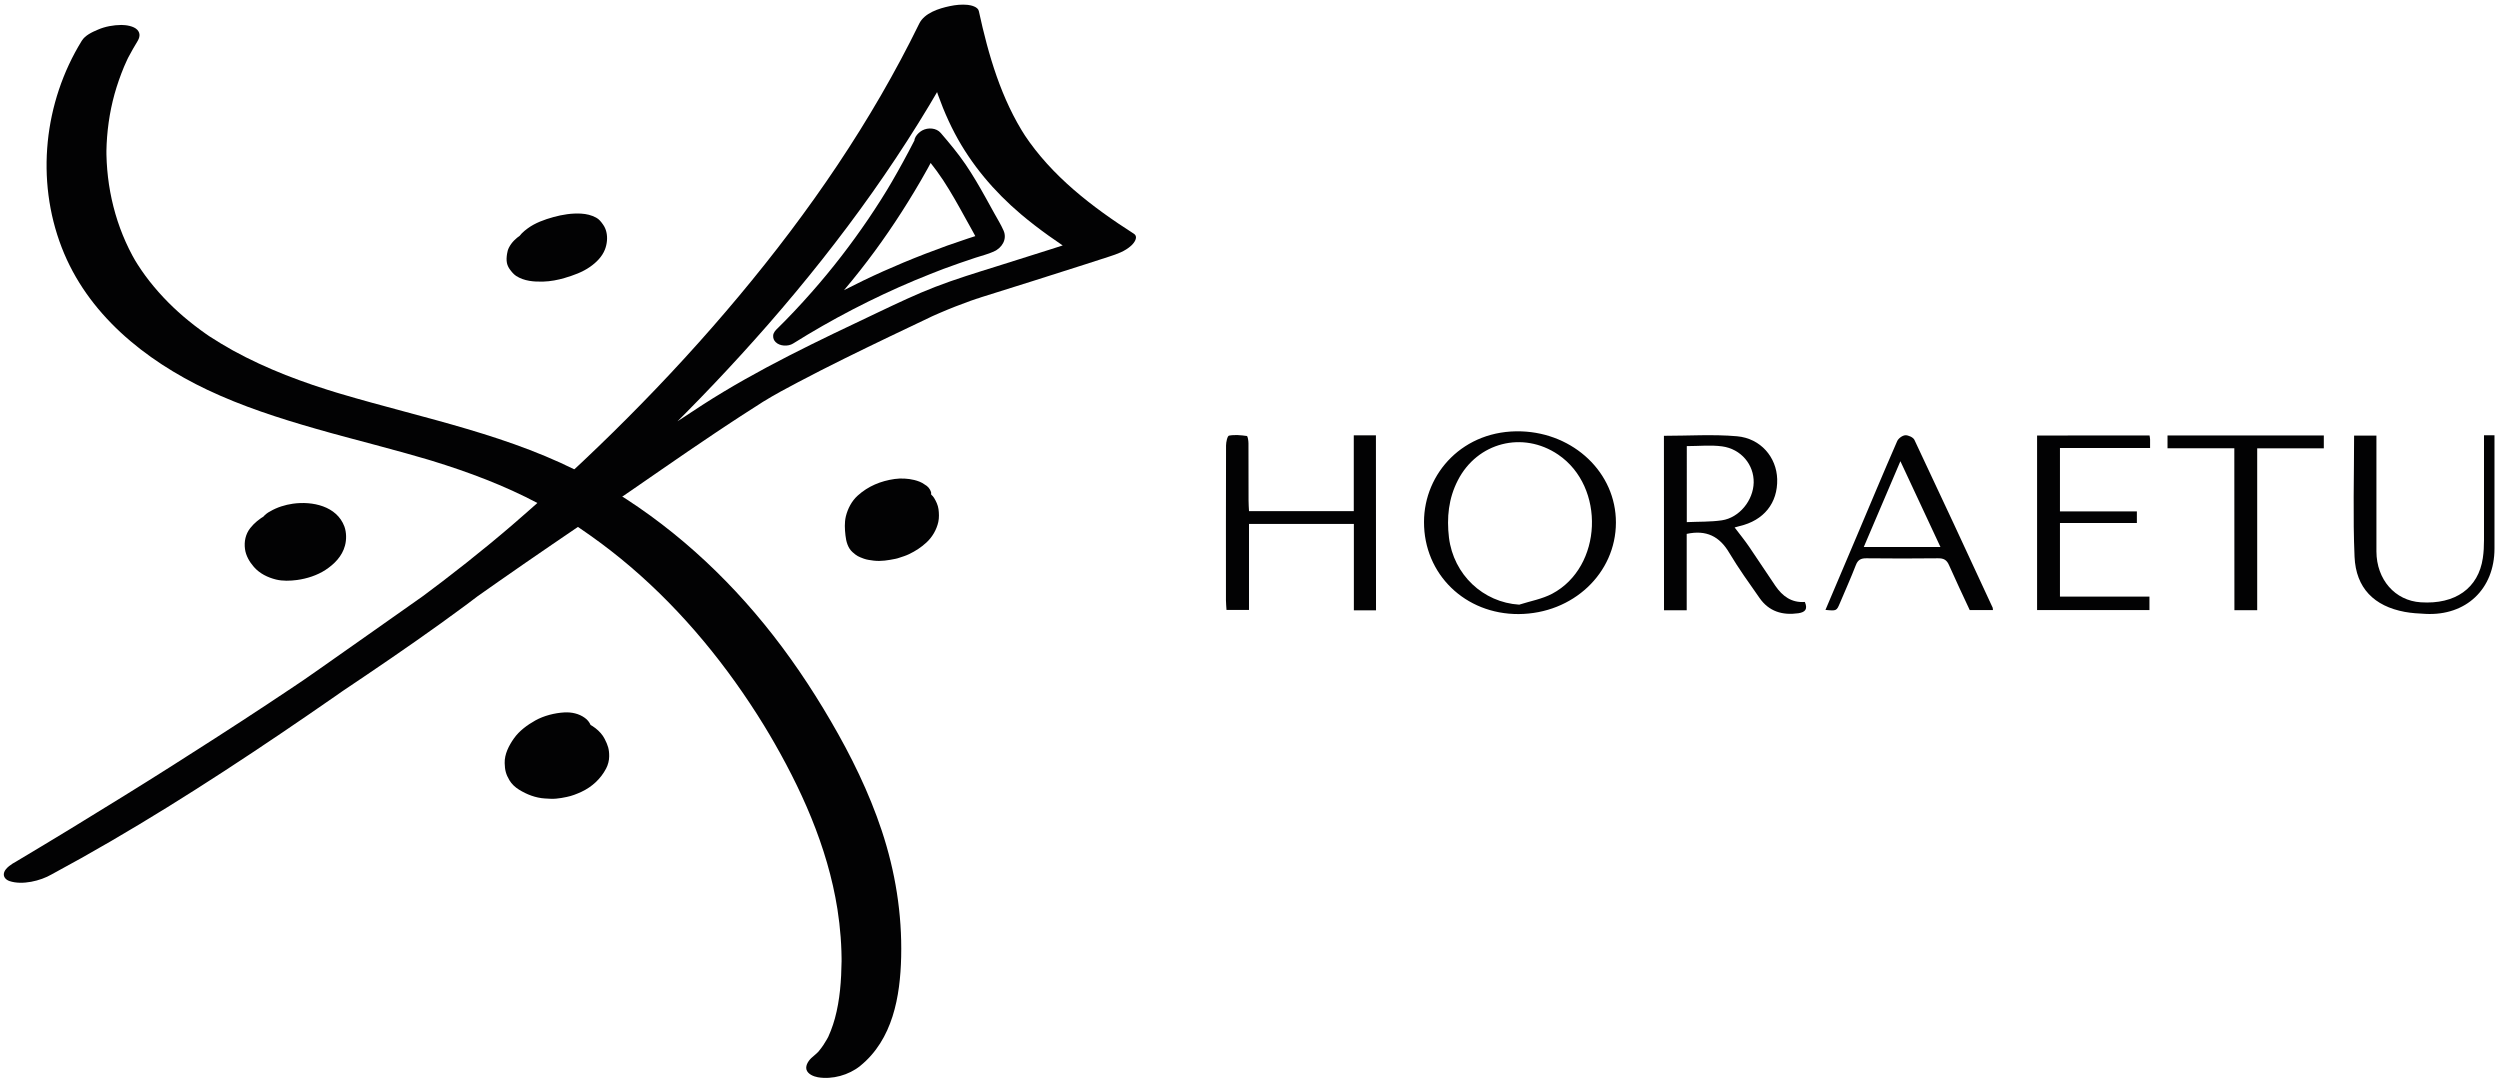 <?xml version="1.0" encoding="utf-8"?>
<!-- Generator: Adobe Illustrator 25.2.1, SVG Export Plug-In . SVG Version: 6.00 Build 0)  -->
<svg version="1.1" id="Layer_1" xmlns="http://www.w3.org/2000/svg" xmlns:xlink="http://www.w3.org/1999/xlink" x="0px" y="0px"
	 viewBox="0 0 276.56 120" style="enable-background:new 0 0 276.56 120;" xml:space="preserve">
<style type="text/css">
	.st0{fill:#020203;}
</style>
<g id="LogoHorae_x5F_Thick_1_">
	<g>
		<g>
			<path class="st0" d="M9.04,4.52c-4.18,6.79-5.1,15.37-2.22,22.84C9.66,34.73,16,39.83,22.95,43.13c3.85,1.82,7.9,3.13,11.99,4.3
				c2.18,0.63,4.38,1.2,6.58,1.79c1.11,0.3,2.23,0.6,3.34,0.91c0.54,0.15,1.08,0.3,1.61,0.46c0.27,0.08,0.53,0.16,0.8,0.23
				c0.13,0.04,0.27,0.08,0.4,0.12c0.44,0.13-0.18-0.06,0.1,0.03c4.06,1.25,8.02,2.73,11.77,4.72c0.82,0.44,1.63,0.9,2.43,1.37
				c0.4,0.24,0.8,0.48,1.19,0.73c0.2,0.12,0.39,0.25,0.59,0.38c0.1,0.06,0.19,0.13,0.29,0.19c0.32,0.21-0.12-0.08,0.07,0.05
				c1.56,1.06,3.08,2.18,4.54,3.37c5.96,4.86,10.98,10.79,15.11,17.26c0.51,0.8,1.01,1.61,1.49,2.43c-0.08-0.13-0.15-0.26-0.23-0.39
				c3.56,6.03,6.52,12.53,7.62,19.49c0.32,2.05,0.48,4.12,0.46,6.2c0-0.15,0-0.3,0-0.45c-0.03,2.12-0.18,4.29-0.74,6.34
				c-0.13,0.46-0.27,0.91-0.45,1.36c-0.09,0.23-0.19,0.46-0.29,0.69c-0.09,0.19-0.08,0.14,0.01-0.02c-0.06,0.1-0.1,0.2-0.16,0.29
				c-0.24,0.43-0.52,0.85-0.84,1.24c-0.05,0.06-0.19,0.18-0.21,0.25c0.03-0.1,0.34-0.33,0.09-0.1c-0.21,0.19-0.41,0.38-0.63,0.56
				c-0.36,0.29-0.8,0.87-0.67,1.38c0.14,0.52,0.81,0.78,1.27,0.86c1.59,0.27,3.42-0.24,4.67-1.25c3.61-2.92,4.44-7.68,4.54-12.07
				c0.11-4.76-0.65-9.45-2.15-13.97c-1.41-4.24-3.39-8.27-5.64-12.12c-2.19-3.76-4.63-7.37-7.38-10.74
				c-5.34-6.55-11.82-12.16-19.25-16.2c-8.64-4.7-18.34-6.5-27.67-9.28c-0.13-0.04-0.27-0.08-0.4-0.12c0.47,0.14,0.02,0.01-0.1-0.03
				c-0.3-0.09-0.6-0.19-0.9-0.28c-0.53-0.17-1.06-0.34-1.59-0.52c-1.02-0.35-2.03-0.72-3.03-1.11c-1.99-0.79-3.94-1.68-5.81-2.71
				c-0.9-0.5-1.78-1.03-2.64-1.59c-0.29-0.19,0.39,0.27-0.07-0.05c-0.1-0.07-0.19-0.13-0.29-0.2c-0.19-0.13-0.38-0.27-0.57-0.41
				c-0.45-0.33-0.88-0.66-1.31-1.01c-1.6-1.3-3.07-2.77-4.35-4.4c-0.63-0.8-1.2-1.64-1.72-2.51c0.08,0.13,0.15,0.26,0.23,0.39
				c-2.25-3.84-3.33-8.28-3.28-12.72c0,0.15,0,0.3,0,0.45c0.04-2.13,0.33-4.26,0.9-6.32c0.29-1.03,0.64-2.03,1.05-3.02
				c0.11-0.25,0.22-0.51,0.34-0.76c0.02-0.04,0.23-0.48,0.13-0.27c-0.09,0.18,0.08-0.15,0.1-0.18c0.28-0.53,0.58-1.05,0.89-1.56
				c0.27-0.43,0.39-0.9,0.01-1.31c-0.39-0.42-1.25-0.54-1.77-0.54c-0.88,0.01-1.79,0.17-2.59,0.52C10.19,3.55,9.41,3.91,9.04,4.52
				L9.04,4.52z"/>
		</g>
	</g>
	<g>
		<g>
			<path class="st0" d="M101.11,15.63c-0.78,1.52-1.6,3.02-2.46,4.5c-0.11,0.18-0.22,0.36-0.32,0.54c-0.05,0.09-0.11,0.18-0.16,0.27
				c-0.04,0.07-0.25,0.4-0.06,0.1c-0.23,0.36-0.44,0.72-0.67,1.08c-0.45,0.71-0.92,1.42-1.39,2.12c-1.91,2.81-3.99,5.51-6.24,8.06
				c-0.63,0.72-1.28,1.43-1.94,2.13c-0.32,0.34-0.64,0.67-0.97,1.01c-0.17,0.17-0.34,0.34-0.51,0.51c-0.08,0.08-0.17,0.17-0.25,0.25
				c-0.03,0.03-0.06,0.06-0.1,0.1c-0.23,0.23,0.23-0.23,0,0c-0.23,0.22-0.5,0.49-0.51,0.84c-0.01,0.27,0.07,0.5,0.27,0.7
				c0.46,0.47,1.39,0.51,1.94,0.16c4.28-2.68,8.78-5.02,13.44-6.98c0.58-0.24,1.16-0.48,1.75-0.71c0.26-0.1,0.53-0.21,0.79-0.31
				c0.15-0.06,0.29-0.11,0.44-0.17c0.04-0.01,0.34-0.13,0.07-0.03c-0.28,0.1,0.11-0.04,0.16-0.06c1.16-0.43,2.34-0.84,3.52-1.23
				c0.67-0.22,1.38-0.39,2.02-0.68c0.91-0.4,1.51-1.36,1.09-2.32c-0.29-0.66-0.68-1.29-1.03-1.92c-0.31-0.57-0.62-1.14-0.94-1.7
				c-0.7-1.26-1.43-2.52-2.24-3.71c-0.83-1.22-1.78-2.35-2.74-3.47c-0.49-0.57-1.4-0.63-2.05-0.28c-0.51,0.28-1.2,1.04-0.69,1.64
				c1.07,1.24,2.11,2.5,3.01,3.87c0.89,1.36,1.68,2.78,2.46,4.2c0.45,0.82,0.92,1.62,1.34,2.46c-0.04-0.09-0.09-0.19-0.13-0.28
				c0.06,0.14,0.11,0.27,0.12,0.42c-0.01-0.1-0.02-0.21-0.02-0.31c0,0.07-0.04,0.12,0.01,0.01c0.07-0.14,0.19-0.35,0.32-0.45
				c-0.01,0.01,0.32-0.16,0.18-0.11c-0.02,0.01-0.08,0.03-0.1,0.05c0.01-0.01,0.41-0.14,0.18-0.07c-0.05,0.01-0.09,0.03-0.13,0.04
				c-0.11,0.03-0.21,0.07-0.31,0.1c-0.39,0.12-0.78,0.25-1.17,0.38c-0.76,0.25-1.52,0.51-2.28,0.78c-1.64,0.59-3.27,1.22-4.88,1.89
				c-3,1.25-5.93,2.66-8.78,4.23c-1.62,0.89-3.22,1.83-4.79,2.81c0.57,0.57,1.13,1.14,1.7,1.71c2.52-2.47,4.89-5.09,7.07-7.86
				c2.2-2.79,4.2-5.72,6.03-8.77c1.01-1.67,1.95-3.38,2.83-5.12c0.34-0.67-0.31-1.29-0.94-1.37
				C102.29,14.59,101.47,14.92,101.11,15.63L101.11,15.63z"/>
		</g>
	</g>
	<g>
		<g>
			<path class="st0" d="M5.71,96.73c3.32-1.96,6.62-3.98,9.9-6c7.48-4.61,14.9-9.33,22.2-14.22c7.39-4.95,14.75-10.03,21.59-15.73
				c9.16-7.62,17.79-15.97,25.63-24.95c8.1-9.28,15.37-19.33,21.19-30.2c0.71-1.33,1.39-2.67,2.06-4.02
				c-2.19,0.46-4.39,0.92-6.58,1.38c0.88,4.04,1.99,8.1,3.93,11.78c1.82,3.44,4.34,6.41,7.3,8.92c1.99,1.68,4.13,3.17,6.33,4.58
				c0.91-0.85,1.82-1.7,2.73-2.54c-3.89,1.27-7.79,2.49-11.69,3.72c-2.3,0.72-4.6,1.42-6.85,2.29c-2.13,0.82-4.19,1.81-6.26,2.79
				c-6.64,3.15-13.3,6.28-19.49,10.27c-4.03,2.6-7.96,5.33-11.9,8.05c-4.08,2.82-8.2,5.57-12.28,8.39
				c-8.11,5.61-16.11,11.39-24.24,16.97c-4.02,2.76-8.08,5.48-12.2,8.1c-0.12,0.08-0.25,0.16-0.37,0.24
				c-0.08,0.05-0.48,0.3-0.16,0.1c0.32-0.2-0.08,0.05-0.16,0.1c-0.12,0.08-0.25,0.16-0.37,0.23c-0.56,0.35-1.12,0.7-1.68,1.05
				c-1.03,0.64-2.06,1.26-3.09,1.89c-2.1,1.26-4.21,2.49-6.34,3.68c-1.05,0.59-2.1,1.16-3.16,1.73c-0.42,0.22-1.16,0.69-1.3,1.2
				c-0.13,0.46,0.19,0.8,0.61,0.94C2.49,97.95,4.42,97.42,5.71,96.73c8.72-4.69,17.09-10,25.29-15.54
				c8.11-5.48,16.06-11.2,24.08-16.81c4.03-2.82,8.1-5.58,12.17-8.35c3.96-2.7,7.87-5.46,11.85-8.12c1.01-0.67,2.01-1.34,3.03-2
				c0.51-0.33,1.02-0.66,1.53-0.98c0.13-0.08,0.26-0.17,0.39-0.25c0.07-0.05,0.49-0.31,0.18-0.12c-0.26,0.16,0.16-0.1,0.24-0.15
				c1.24-0.76,2.52-1.45,3.8-2.12c3.35-1.77,6.76-3.43,10.17-5.07c1.49-0.71,2.98-1.42,4.47-2.13c0.11-0.05,0.22-0.1,0.32-0.15
				c-0.08,0.04-0.66,0.3-0.14,0.06c0.28-0.12,0.55-0.24,0.82-0.36c0.59-0.25,1.17-0.5,1.77-0.73c0.56-0.22,1.12-0.43,1.68-0.63
				c0.28-0.1,0.57-0.2,0.85-0.29c0.13-0.04,0.59-0.24,0.1-0.04c-0.53,0.22,0.09-0.02,0.21-0.06c3.85-1.21,7.7-2.41,11.54-3.65
				c0.88-0.28,1.76-0.57,2.63-0.85c0.89-0.29,1.75-0.58,2.45-1.22c0.31-0.28,0.84-0.96,0.28-1.32c-4.62-2.96-9.07-6.36-12.13-10.99
				c0.07,0.11,0.14,0.22,0.21,0.32c-2.75-4.21-4.16-9.09-5.22-13.96c-0.1-0.47-0.86-0.64-1.22-0.68c-0.67-0.07-1.34,0-2,0.14
				c-1.19,0.25-2.79,0.75-3.37,1.93C96.38,13.47,89.56,23.4,81.74,32.76c-3.9,4.67-8.02,9.16-12.32,13.47
				c-2.11,2.12-4.26,4.19-6.46,6.23c-0.25,0.23-0.49,0.46-0.74,0.69c0.39-0.36-0.1,0.09-0.15,0.14c-0.1,0.09-0.2,0.18-0.3,0.27
				c-0.59,0.54-1.19,1.08-1.79,1.61c-1.09,0.97-2.18,1.93-3.28,2.88C49.98,63.83,42.76,69,35.43,73.98
				c-3.85,2.62-7.73,5.18-11.65,7.7c-0.93,0.6-1.86,1.2-2.8,1.79c-0.44,0.28-0.87,0.55-1.3,0.83c-0.22,0.14-0.45,0.28-0.67,0.43
				c0.84-0.53-0.04,0.02-0.24,0.15c-1.67,1.06-3.35,2.11-5.03,3.15c-3.91,2.43-7.85,4.83-11.81,7.19c-0.06,0.04-0.12,0.07-0.18,0.11
				c-0.42,0.25-1.15,0.67-1.3,1.2c-0.13,0.46,0.19,0.8,0.61,0.94C2.45,97.94,4.48,97.45,5.71,96.73L5.71,96.73z"/>
		</g>
	</g>
	<g>
		<path class="st0" d="M60.49,25.97c0.45-0.91,1.78-1.22,2.58-0.6c0.43,0.33,0.68,0.86,0.77,1.39c0.17,1.08-0.36,2.27-1.34,2.77
			c-0.98,0.5-2.32,0.18-2.89-0.76c-0.57-0.94-0.16-2.35,0.86-2.76"/>
		<g>
			<path class="st0" d="M63.75,25.41c0.04-0.08,0.08-0.15,0.13-0.22c-0.09,0.12-0.17,0.24-0.26,0.35c0.08-0.11,0.18-0.21,0.28-0.29
				c-0.15,0.12-0.3,0.24-0.46,0.36c0.08-0.06,0.17-0.12,0.26-0.17c-0.21,0.12-0.41,0.23-0.62,0.35c0.06-0.03,0.12-0.06,0.19-0.09
				c-0.25,0.11-0.51,0.22-0.76,0.32c0.05-0.02,0.1-0.04,0.15-0.05c-0.29,0.09-0.58,0.18-0.87,0.28c0.05-0.01,0.1-0.03,0.15-0.04
				c-0.3,0.06-0.59,0.13-0.89,0.19c0.07-0.01,0.14-0.03,0.21-0.04c-0.27,0.03-0.54,0.07-0.82,0.1c0.07-0.01,0.14-0.01,0.21-0.01
				c-0.24,0-0.48,0-0.71,0.01c0.1,0,0.21,0.01,0.31,0.02c-0.19-0.03-0.38-0.06-0.58-0.08c0.14,0.02,0.27,0.06,0.39,0.11
				c-0.13-0.06-0.27-0.12-0.4-0.18c0.27,0.12,0.49,0.31,0.67,0.56c-0.07-0.09-0.13-0.17-0.2-0.26c0.36,0.51,0.48,1.13,0.42,1.74
				c0.01-0.11,0.03-0.22,0.04-0.33c-0.06,0.48-0.23,0.93-0.51,1.32c0.09-0.12,0.17-0.24,0.26-0.35c-0.13,0.18-0.28,0.33-0.45,0.47
				c0.15-0.12,0.3-0.24,0.46-0.36c-0.09,0.07-0.19,0.14-0.29,0.2c0.21-0.12,0.41-0.23,0.62-0.35c-0.07,0.04-0.13,0.07-0.21,0.1
				c0.25-0.11,0.51-0.22,0.76-0.32c-0.07,0.03-0.14,0.06-0.21,0.08c0.29-0.09,0.58-0.18,0.87-0.28c-0.07,0.02-0.14,0.04-0.22,0.06
				c0.3-0.06,0.59-0.13,0.89-0.19c-0.07,0.01-0.15,0.03-0.22,0.04c0.27-0.03,0.54-0.07,0.82-0.1c-0.07,0.01-0.15,0.01-0.22,0.01
				c0.24,0,0.48,0,0.71-0.01c-0.13,0-0.26-0.01-0.39-0.02c0.19,0.03,0.38,0.06,0.58,0.08c-0.2-0.03-0.4-0.09-0.59-0.16
				c0.13,0.06,0.27,0.12,0.4,0.18c-0.34-0.15-0.63-0.37-0.86-0.67c0.07,0.09,0.13,0.17,0.2,0.26c-0.28-0.4-0.39-0.87-0.33-1.36
				c-0.01,0.11-0.03,0.22-0.04,0.33c0.05-0.35,0.17-0.68,0.38-0.97c-0.09,0.12-0.17,0.24-0.26,0.35c0.09-0.12,0.2-0.24,0.32-0.34
				c-0.15,0.12-0.3,0.24-0.46,0.36c0.07-0.05,0.14-0.1,0.21-0.15c-0.21,0.12-0.41,0.23-0.62,0.35c0.05-0.02,0.09-0.05,0.14-0.07
				c-0.25,0.11-0.51,0.22-0.76,0.32c0.02-0.01,0.03-0.01,0.05-0.02c0.6-0.25,1.37-0.54,1.84-1.04c0.24-0.25,0.49-0.67,0.1-0.94
				c-0.13-0.06-0.27-0.12-0.4-0.18c-0.42-0.09-0.86-0.12-1.29-0.08c-0.86,0.07-1.77,0.23-2.58,0.57c-1.15,0.48-2.39,1.06-2.99,2.23
				c-0.11,0.22-0.18,0.46-0.21,0.7c-0.05,0.34-0.08,0.67-0.01,1.01c0.05,0.24,0.16,0.47,0.3,0.67c0.21,0.29,0.42,0.55,0.71,0.75
				c0.9,0.58,1.97,0.66,3.01,0.63c0.78-0.02,1.62-0.18,2.36-0.4c0.98-0.29,1.97-0.64,2.81-1.23c0.69-0.48,1.34-1.12,1.65-1.92
				c0.23-0.59,0.31-1.31,0.16-1.93c-0.07-0.3-0.19-0.58-0.37-0.83c-0.21-0.3-0.44-0.6-0.77-0.77c-0.53-0.28-1.05-0.4-1.65-0.44
				c-1.03-0.06-2.08,0.11-3.06,0.38c-0.98,0.27-2.02,0.64-2.85,1.25c-0.48,0.35-0.9,0.73-1.18,1.26c-0.22,0.42,0.25,0.67,0.56,0.76
				c0.31,0.08,0.62,0.1,0.93,0.08c0.4,0.01,0.79-0.02,1.18-0.1c0.86-0.16,1.74-0.39,2.52-0.79C62.91,26.22,63.49,25.93,63.75,25.41
				L63.75,25.41z"/>
		</g>
	</g>
	<g>
		<path class="st0" d="M31.9,57.45c1.04-0.16,2.15,0.37,2.69,1.28s0.46,2.14-0.19,2.97c-0.22,0.29-0.52,0.54-0.86,0.65
			c-0.74,0.25-1.56-0.12-2.13-0.64c-0.75-0.69-1.25-1.77-0.95-2.74c0.3-0.98,1.59-1.6,2.42-1.01"/>
		<g>
			<path class="st0" d="M31.43,59.2c0.07-0.01,0.14-0.02,0.21-0.02c-0.28,0.02-0.55,0.04-0.83,0.05c0.12-0.01,0.24,0,0.36,0
				c-0.24-0.02-0.49-0.04-0.73-0.07c0.19,0.02,0.38,0.05,0.56,0.1c-0.2-0.06-0.4-0.12-0.6-0.18c0.25,0.08,0.49,0.19,0.71,0.33
				c-0.15-0.1-0.29-0.19-0.43-0.28c0.34,0.23,0.63,0.51,0.84,0.86c-0.08-0.13-0.15-0.25-0.23-0.38c0.24,0.43,0.36,0.91,0.35,1.4
				c0-0.15,0-0.3,0.01-0.45c-0.01,0.4-0.1,0.77-0.27,1.13c0.08-0.15,0.16-0.31,0.23-0.46c-0.11,0.23-0.25,0.43-0.42,0.61
				c0.14-0.15,0.29-0.3,0.43-0.45c-0.09,0.1-0.19,0.18-0.29,0.26c0.2-0.14,0.4-0.28,0.6-0.42c-0.09,0.06-0.17,0.11-0.27,0.16
				c0.25-0.12,0.5-0.25,0.75-0.37c-0.05,0.02-0.1,0.04-0.15,0.06c0.29-0.1,0.58-0.19,0.86-0.29c-0.07,0.02-0.15,0.04-0.22,0.06
				c0.3-0.06,0.59-0.12,0.89-0.18c-0.05,0.01-0.1,0.01-0.15,0.02c0.28-0.02,0.55-0.04,0.83-0.05c-0.1,0.01-0.2,0-0.3,0
				c0.24,0.02,0.49,0.04,0.73,0.07c-0.13-0.02-0.25-0.04-0.38-0.08c0.2,0.06,0.4,0.12,0.6,0.18c-0.23-0.07-0.44-0.18-0.64-0.3
				c0.15,0.1,0.29,0.19,0.43,0.28c-0.43-0.28-0.79-0.66-1.06-1.09c0.08,0.13,0.15,0.25,0.23,0.38c-0.25-0.43-0.41-0.9-0.42-1.4
				c0,0.15,0,0.3-0.01,0.45c0.01-0.28,0.06-0.55,0.18-0.81c-0.08,0.15-0.16,0.31-0.23,0.46c0.08-0.17,0.19-0.31,0.32-0.45
				c-0.14,0.15-0.29,0.3-0.43,0.45c0.09-0.09,0.18-0.17,0.28-0.24c-0.2,0.14-0.4,0.28-0.6,0.42c0.08-0.06,0.17-0.11,0.27-0.15
				c-0.25,0.12-0.5,0.25-0.75,0.37c0.07-0.03,0.15-0.06,0.23-0.09c-0.29,0.1-0.58,0.19-0.86,0.29c0.06-0.02,0.11-0.03,0.17-0.05
				c-0.3,0.06-0.59,0.12-0.89,0.18c0.08-0.01,0.16-0.02,0.23-0.03c-0.28,0.02-0.55,0.04-0.83,0.05c0.08,0,0.16,0,0.23,0
				c-0.24-0.02-0.49-0.04-0.73-0.07c0.08,0.01,0.15,0.02,0.23,0.05c-0.2-0.06-0.4-0.12-0.6-0.18c0.11,0.04,0.22,0.08,0.32,0.15
				c-0.15-0.1-0.29-0.19-0.43-0.28c0.02,0.01,0.03,0.02,0.05,0.04c0.21,0.2,0.46,0.32,0.73,0.37c0.33,0.12,0.68,0.17,1.03,0.15
				c0.84,0.01,1.82-0.19,2.59-0.52c0.63-0.28,1.41-0.64,1.78-1.25c0.22-0.36,0.47-0.98,0.01-1.29c-0.53-0.36-0.92-0.57-1.57-0.68
				c-1-0.18-2.07-0.06-3.04,0.2c-1.38,0.38-2.75,1.05-3.65,2.19c-0.53,0.67-0.7,1.49-0.59,2.32c0.09,0.73,0.51,1.45,0.99,1.99
				c0.64,0.73,1.52,1.16,2.45,1.39c0.74,0.18,1.57,0.15,2.32,0.05c1.09-0.15,2.22-0.51,3.14-1.11c0.99-0.65,1.85-1.52,2.16-2.69
				c0.18-0.66,0.17-1.46-0.06-2.11c-0.85-2.28-3.55-2.83-5.7-2.53c-0.85,0.12-1.76,0.4-2.5,0.84c-0.32,0.16-0.59,0.38-0.82,0.65
				c-0.22,0.18-0.36,0.41-0.45,0.69c0,0.15,0,0.3-0.01,0.45c0.12,0.32,0.34,0.54,0.66,0.67C29.94,59.29,30.72,59.29,31.43,59.2
				L31.43,59.2z"/>
		</g>
	</g>
	<g>
		<path class="st0" d="M99.35,56.01c0.33-0.25,0.79,0.1,0.97,0.47c0.35,0.73,0.3,1.64-0.14,2.33c-0.44,0.69-1.24,1.12-2.05,1.11
			c-0.27,0-0.55-0.06-0.77-0.22c-0.32-0.25-0.43-0.68-0.49-1.08c-0.14-0.93-0.13-1.94,0.4-2.72c0.52-0.78,1.7-1.17,2.43-0.59"/>
		<g>
			<path class="st0" d="M101.46,57.22c0.02-0.01,0.03-0.02,0.05-0.03c-0.25,0.13-0.49,0.27-0.74,0.4c0.02-0.01,0.04-0.02,0.05-0.02
				c-0.29,0.1-0.57,0.2-0.86,0.3c0.02-0.01,0.04-0.01,0.05-0.02c-0.3,0.06-0.6,0.11-0.9,0.17c0.04-0.01,0.07-0.01,0.11-0.01
				c-0.28,0.01-0.56,0.01-0.84,0.02c0.02,0,0.04,0,0.06,0.01c-0.25-0.04-0.5-0.08-0.75-0.12c0.04,0.01,0.07,0.02,0.11,0.03
				c-0.21-0.08-0.41-0.17-0.62-0.25c0.08,0.03,0.15,0.07,0.21,0.12c-0.15-0.12-0.3-0.25-0.46-0.37c0.12,0.1,0.22,0.21,0.3,0.35
				c-0.08-0.16-0.17-0.32-0.25-0.48c0.16,0.3,0.24,0.64,0.26,0.98c-0.01-0.18-0.01-0.36-0.02-0.54c0.01,0.35-0.04,0.68-0.17,1.01
				c0.07-0.18,0.14-0.36,0.21-0.55c-0.08,0.2-0.19,0.39-0.32,0.56c0.14-0.18,0.28-0.35,0.41-0.53c-0.12,0.15-0.24,0.28-0.39,0.4
				c0.2-0.16,0.39-0.32,0.59-0.48c-0.11,0.09-0.22,0.16-0.34,0.23c0.25-0.13,0.49-0.27,0.74-0.4c-0.12,0.07-0.25,0.12-0.38,0.17
				c0.29-0.1,0.57-0.2,0.86-0.3c-0.13,0.05-0.27,0.08-0.4,0.11c0.3-0.06,0.6-0.11,0.9-0.17c-0.11,0.02-0.23,0.03-0.35,0.04
				c0.28-0.01,0.56-0.01,0.84-0.02c-0.12,0-0.24-0.01-0.37-0.02c0.25,0.04,0.5,0.08,0.75,0.12c-0.1-0.02-0.19-0.05-0.28-0.08
				c0.21,0.08,0.41,0.17,0.62,0.25c-0.07-0.03-0.13-0.07-0.19-0.11c0.15,0.12,0.3,0.25,0.46,0.37c-0.12-0.1-0.21-0.22-0.29-0.36
				c0.08,0.16,0.17,0.32,0.25,0.48c-0.21-0.45-0.25-0.98-0.27-1.47c0.01,0.18,0.01,0.36,0.02,0.54c-0.01-0.5,0.03-0.99,0.2-1.45
				c-0.07,0.18-0.14,0.36-0.21,0.55c0.09-0.22,0.19-0.43,0.34-0.62c-0.14,0.18-0.28,0.35-0.41,0.53c0.09-0.11,0.19-0.22,0.3-0.31
				c-0.2,0.16-0.39,0.32-0.59,0.48c0.1-0.08,0.2-0.15,0.31-0.21c-0.25,0.13-0.49,0.27-0.74,0.4c0.11-0.06,0.22-0.11,0.34-0.15
				c-0.29,0.1-0.57,0.2-0.86,0.3c0.08-0.02,0.16-0.05,0.24-0.06c-0.3,0.06-0.6,0.11-0.9,0.17c0.1-0.02,0.2-0.03,0.3-0.04
				c-0.28,0.01-0.56,0.01-0.84,0.02c0.1,0,0.19,0.01,0.29,0.02c-0.25-0.04-0.5-0.08-0.75-0.12c0.1,0.02,0.19,0.04,0.28,0.08
				c-0.21-0.08-0.41-0.17-0.62-0.25c0.11,0.05,0.21,0.11,0.31,0.18c0.31,0.18,0.64,0.28,0.99,0.31c0.4,0.09,0.8,0.1,1.21,0.04
				c0.46-0.04,0.9-0.14,1.33-0.32c0.42-0.12,0.81-0.31,1.17-0.56c0.5-0.36,1.15-0.89,1.21-1.55c-0.01-0.18-0.01-0.36-0.02-0.54
				c-0.12-0.38-0.36-0.66-0.71-0.85c-0.33-0.25-0.75-0.4-1.15-0.5c-0.7-0.17-1.47-0.21-2.18-0.11c-1.53,0.22-2.92,0.79-4.07,1.83
				c-0.67,0.6-1.11,1.45-1.32,2.31c-0.16,0.68-0.12,1.41-0.04,2.1c0.07,0.66,0.26,1.39,0.78,1.85c0.48,0.43,0.65,0.5,1.27,0.73
				c0.34,0.12,0.7,0.16,1.07,0.21c0.82,0.1,1.62-0.04,2.41-0.2c0.14-0.03,0.27-0.06,0.4-0.11c0.37-0.12,0.76-0.24,1.11-0.41
				c0.74-0.36,1.29-0.72,1.9-1.27c0.66-0.6,1.14-1.43,1.33-2.29c0.1-0.46,0.08-0.97,0.02-1.42c-0.06-0.44-0.26-0.86-0.49-1.24
				c-0.08-0.13-0.18-0.24-0.3-0.35c-0.42-0.36-0.74-0.59-1.29-0.74c-1.5-0.42-3.24-0.04-4.51,0.82c-0.5,0.34-1.11,0.91-1.21,1.55
				c-0.09,0.57,0.23,1.12,0.73,1.39c0.66,0.35,1.47,0.45,2.21,0.35C99.84,57.98,100.72,57.72,101.46,57.22L101.46,57.22z"/>
		</g>
	</g>
	<g>
		<path class="st0" d="M62.19,81.38c-1.07,0.04-2.1,0.65-2.66,1.57c-0.34,0.56-0.5,1.3-0.16,1.86c0.17,0.29,0.45,0.49,0.75,0.64
			c0.9,0.46,2.03,0.43,2.91-0.07c0.46-0.26,0.86-0.67,0.98-1.18c0.18-0.75-0.32-1.54-1.01-1.9c-0.68-0.36-1.49-0.38-2.26-0.29"/>
		<g>
			<path class="st0" d="M62.44,78.81c-1.08,0.06-2.27,0.36-3.22,0.89c-0.89,0.5-1.77,1.14-2.37,1.99c-0.55,0.78-1.05,1.74-1.02,2.73
				c0.02,0.76,0.13,1.23,0.53,1.9c0.24,0.41,0.64,0.78,1.05,1.03c0.87,0.54,1.85,0.92,2.88,0.98c0.39,0.02,0.82,0.06,1.22,0.02
				c0.4-0.03,0.8-0.11,1.19-0.19c0.56-0.11,1.11-0.33,1.63-0.57c1.17-0.55,2.12-1.43,2.72-2.57c0.21-0.4,0.34-0.89,0.34-1.35
				c0.01-0.8-0.15-1.24-0.5-1.93c-0.45-0.9-1.45-1.6-2.38-1.93c-1.13-0.39-2.34-0.5-3.52-0.37c-0.88,0.1-1.77,0.36-2.48,0.93
				c-0.33,0.23-0.58,0.52-0.76,0.87c-0.22,0.29-0.34,0.62-0.37,0.98c-0.02,0.69,0.24,1.37,0.83,1.78c0.65,0.44,1.49,0.67,2.27,0.58
				c0.29-0.03,0.59-0.05,0.88-0.04c-0.28-0.01-0.57-0.02-0.85-0.03c0.27,0.01,0.53,0.04,0.79,0.11c-0.26-0.07-0.51-0.13-0.77-0.2
				c0.21,0.06,0.4,0.13,0.59,0.23c-0.22-0.12-0.43-0.23-0.65-0.35c0.18,0.1,0.34,0.22,0.49,0.37c-0.16-0.16-0.33-0.33-0.49-0.49
				c0.16,0.17,0.29,0.35,0.39,0.56c-0.1-0.21-0.19-0.41-0.29-0.61c0.08,0.19,0.13,0.38,0.15,0.58c-0.02-0.23-0.04-0.45-0.05-0.68
				c0.01,0.16-0.01,0.31-0.05,0.46c0.06-0.22,0.12-0.45,0.18-0.67c-0.04,0.13-0.1,0.25-0.16,0.37c0.13-0.21,0.26-0.42,0.39-0.63
				c-0.09,0.14-0.19,0.26-0.3,0.37c0.19-0.19,0.38-0.37,0.57-0.56c-0.12,0.11-0.24,0.21-0.38,0.3c0.24-0.15,0.48-0.3,0.72-0.46
				c-0.17,0.1-0.34,0.19-0.52,0.26c0.28-0.11,0.57-0.22,0.85-0.32c-0.21,0.08-0.42,0.13-0.64,0.17c0.3-0.05,0.6-0.1,0.9-0.15
				c-0.2,0.03-0.39,0.04-0.59,0.04c0.28,0.01,0.57,0.02,0.85,0.03c-0.22-0.01-0.44-0.04-0.66-0.09c0.26,0.07,0.51,0.13,0.77,0.2
				c-0.24-0.06-0.47-0.15-0.69-0.26c0.22,0.12,0.43,0.23,0.65,0.35c-0.17-0.09-0.32-0.2-0.46-0.33c0.16,0.16,0.33,0.33,0.49,0.49
				c-0.12-0.12-0.21-0.25-0.29-0.4c0.1,0.21,0.19,0.41,0.29,0.61c-0.07-0.16-0.1-0.31-0.12-0.48c0.02,0.23,0.04,0.45,0.05,0.68
				c-0.01-0.2,0.01-0.39,0.06-0.58c-0.06,0.22-0.12,0.45-0.18,0.67c0.06-0.24,0.16-0.46,0.29-0.68c-0.13,0.21-0.26,0.42-0.39,0.63
				c0.14-0.22,0.29-0.42,0.47-0.6c-0.19,0.19-0.38,0.37-0.57,0.56c0.18-0.18,0.38-0.34,0.6-0.47c-0.24,0.15-0.48,0.3-0.72,0.46
				c0.18-0.11,0.37-0.2,0.56-0.28c-0.28,0.11-0.57,0.22-0.85,0.32c0.22-0.08,0.44-0.14,0.67-0.18c-0.3,0.05-0.6,0.1-0.9,0.15
				c0.12-0.02,0.23-0.03,0.35-0.04c0.85-0.05,1.81-0.39,2.48-0.93c0.33-0.23,0.58-0.52,0.76-0.87c0.22-0.29,0.34-0.62,0.37-0.98
				c0.02-0.69-0.24-1.37-0.83-1.78C64.04,78.94,63.24,78.77,62.44,78.81L62.44,78.81z"/>
		</g>
	</g>
</g>
<g id="TenorSans_1_">
	<g>
		<path class="st0" d="M184.07,48.21c2.75,0,5.43-0.18,8.08,0.05c2.62,0.23,4.38,2.32,4.45,4.74c0.07,2.65-1.48,4.58-4.17,5.2
			c-0.22,0.05-0.43,0.12-0.54,0.15c0.55,0.72,1.11,1.41,1.61,2.14c0.98,1.43,1.92,2.89,2.9,4.32c0.78,1.14,1.79,1.89,3.26,1.78
			c0.33,0.78,0.07,1.13-0.72,1.25c-1.77,0.25-3.26-0.2-4.3-1.7c-1.15-1.64-2.32-3.27-3.34-4.98c-1.07-1.82-2.53-2.57-4.71-2.1
			c0,2.76,0,5.58,0,8.45c-0.9,0-1.68,0-2.51,0C184.07,61.06,184.07,54.66,184.07,48.21z M186.6,57.76c1.37-0.06,2.64-0.02,3.88-0.2
			c1.94-0.29,3.48-2.21,3.52-4.18c0.04-1.96-1.38-3.71-3.49-4c-1.26-0.17-2.57-0.03-3.91-0.03C186.6,52.12,186.6,54.84,186.6,57.76z
			"/>
		<path class="st0" d="M157.53,57.74c0-5.39,4.37-10.24,10.78-10.02c5.78,0.2,10.46,4.56,10.45,10.09
			c-0.01,5.61-4.75,10.08-10.76,10.12C162.08,67.96,157.51,63.52,157.53,57.74z M168.06,66.89c1.22-0.39,2.53-0.62,3.65-1.21
			c5.57-2.96,5.92-11.82,0.66-15.39c-3.91-2.65-8.95-1.35-11.1,2.85c-1.03,2-1.24,4.12-0.98,6.33
			C160.8,63.58,164.07,66.64,168.06,66.89z"/>
		<path class="st0" d="M152.22,67.52c-0.84,0-1.57,0-2.45,0c0-1.62,0-3.21,0-4.8c0-1.56,0-3.12,0-4.76c-3.88,0-7.67,0-11.6,0
			c0,3.15,0,6.3,0,9.51c-0.89,0-1.64,0-2.49,0c-0.02-0.37-0.06-0.72-0.06-1.07c0-5.71-0.01-11.42,0.01-17.12
			c0-0.38,0.15-1.06,0.33-1.09c0.64-0.12,1.32-0.05,1.97,0.04c0.1,0.01,0.18,0.53,0.18,0.81c0.01,2.1,0.01,4.21,0.01,6.31
			c0,0.39,0.03,0.78,0.05,1.19c3.89,0,7.68,0,11.59,0c0-2.8,0-5.56,0-8.38c0.87,0,1.62,0,2.45,0
			C152.22,54.61,152.22,61.03,152.22,67.52z"/>
		<path class="st0" d="M237.79,48.17c0.03,0.19,0.06,0.32,0.06,0.44c0.01,0.27,0,0.53,0,0.95c-3.32,0-6.61,0-9.97,0
			c0,2.4,0,4.65,0,7.01c2.81,0,5.63,0,8.51,0c0,0.46,0,0.81,0,1.29c-2.8,0-5.62,0-8.51,0c0,2.77,0,5.41,0,8.14c3.3,0,6.56,0,9.9,0
			c0,0.52,0,0.97,0,1.49c-4.1,0-8.22,0-12.43,0c0-6.41,0-12.83,0-19.31C229.53,48.17,233.64,48.17,237.79,48.17z"/>
		<path class="st0" d="M201.94,67.47c1.19-2.79,2.33-5.49,3.47-8.18c1.48-3.5,2.94-7,4.46-10.48c0.13-0.31,0.58-0.64,0.9-0.66
			c0.33-0.02,0.88,0.23,1.01,0.51c2.92,6.18,5.79,12.37,8.66,18.57c0.02,0.06,0.01,0.13,0.03,0.26c-0.85,0-1.68,0-2.57,0
			c-0.76-1.64-1.55-3.29-2.29-4.97c-0.25-0.58-0.59-0.77-1.22-0.76c-2.64,0.03-5.27,0.03-7.91,0c-0.62-0.01-0.96,0.17-1.19,0.78
			c-0.54,1.4-1.16,2.77-1.74,4.15C203.17,67.59,203.17,67.59,201.94,67.47z M206.18,60.51c2.89,0,5.59,0,8.48,0
			c-1.48-3.17-2.89-6.2-4.43-9.49C208.81,54.34,207.52,57.36,206.18,60.51z"/>
		<path class="st0" d="M274.79,48.15c0.45,0,0.74,0,1.16,0c0,0.4,0,0.76,0,1.11c0,3.81,0,7.61,0,11.42c0,4.48-3.14,7.46-7.63,7.23
			c-0.76-0.04-1.54-0.08-2.29-0.22c-3.39-0.63-5.41-2.63-5.56-6.1c-0.19-4.43-0.05-8.87-0.05-13.4c0.79,0,1.56,0,2.47,0
			c0,0.38,0,0.74,0,1.09c0,3.91-0.01,7.81,0,11.72c0.01,3.11,2.05,5.45,4.91,5.63c3.81,0.25,6.37-1.56,6.86-4.89
			c0.1-0.66,0.13-1.33,0.13-1.99C274.8,55.93,274.79,52.09,274.79,48.15z"/>
		<path class="st0" d="M247.17,49.59c-2.56,0-4.94,0-7.39,0c0-0.53,0-0.94,0-1.42c5.77,0,11.5,0,17.29,0c0,0.46,0,0.87,0,1.43
			c-2.45,0-4.87,0-7.37,0c0,6.04,0,11.94,0,17.9c-0.87,0-1.65,0-2.52,0C247.17,61.56,247.17,55.66,247.17,49.59z"/>
	</g>
</g>
</svg>
